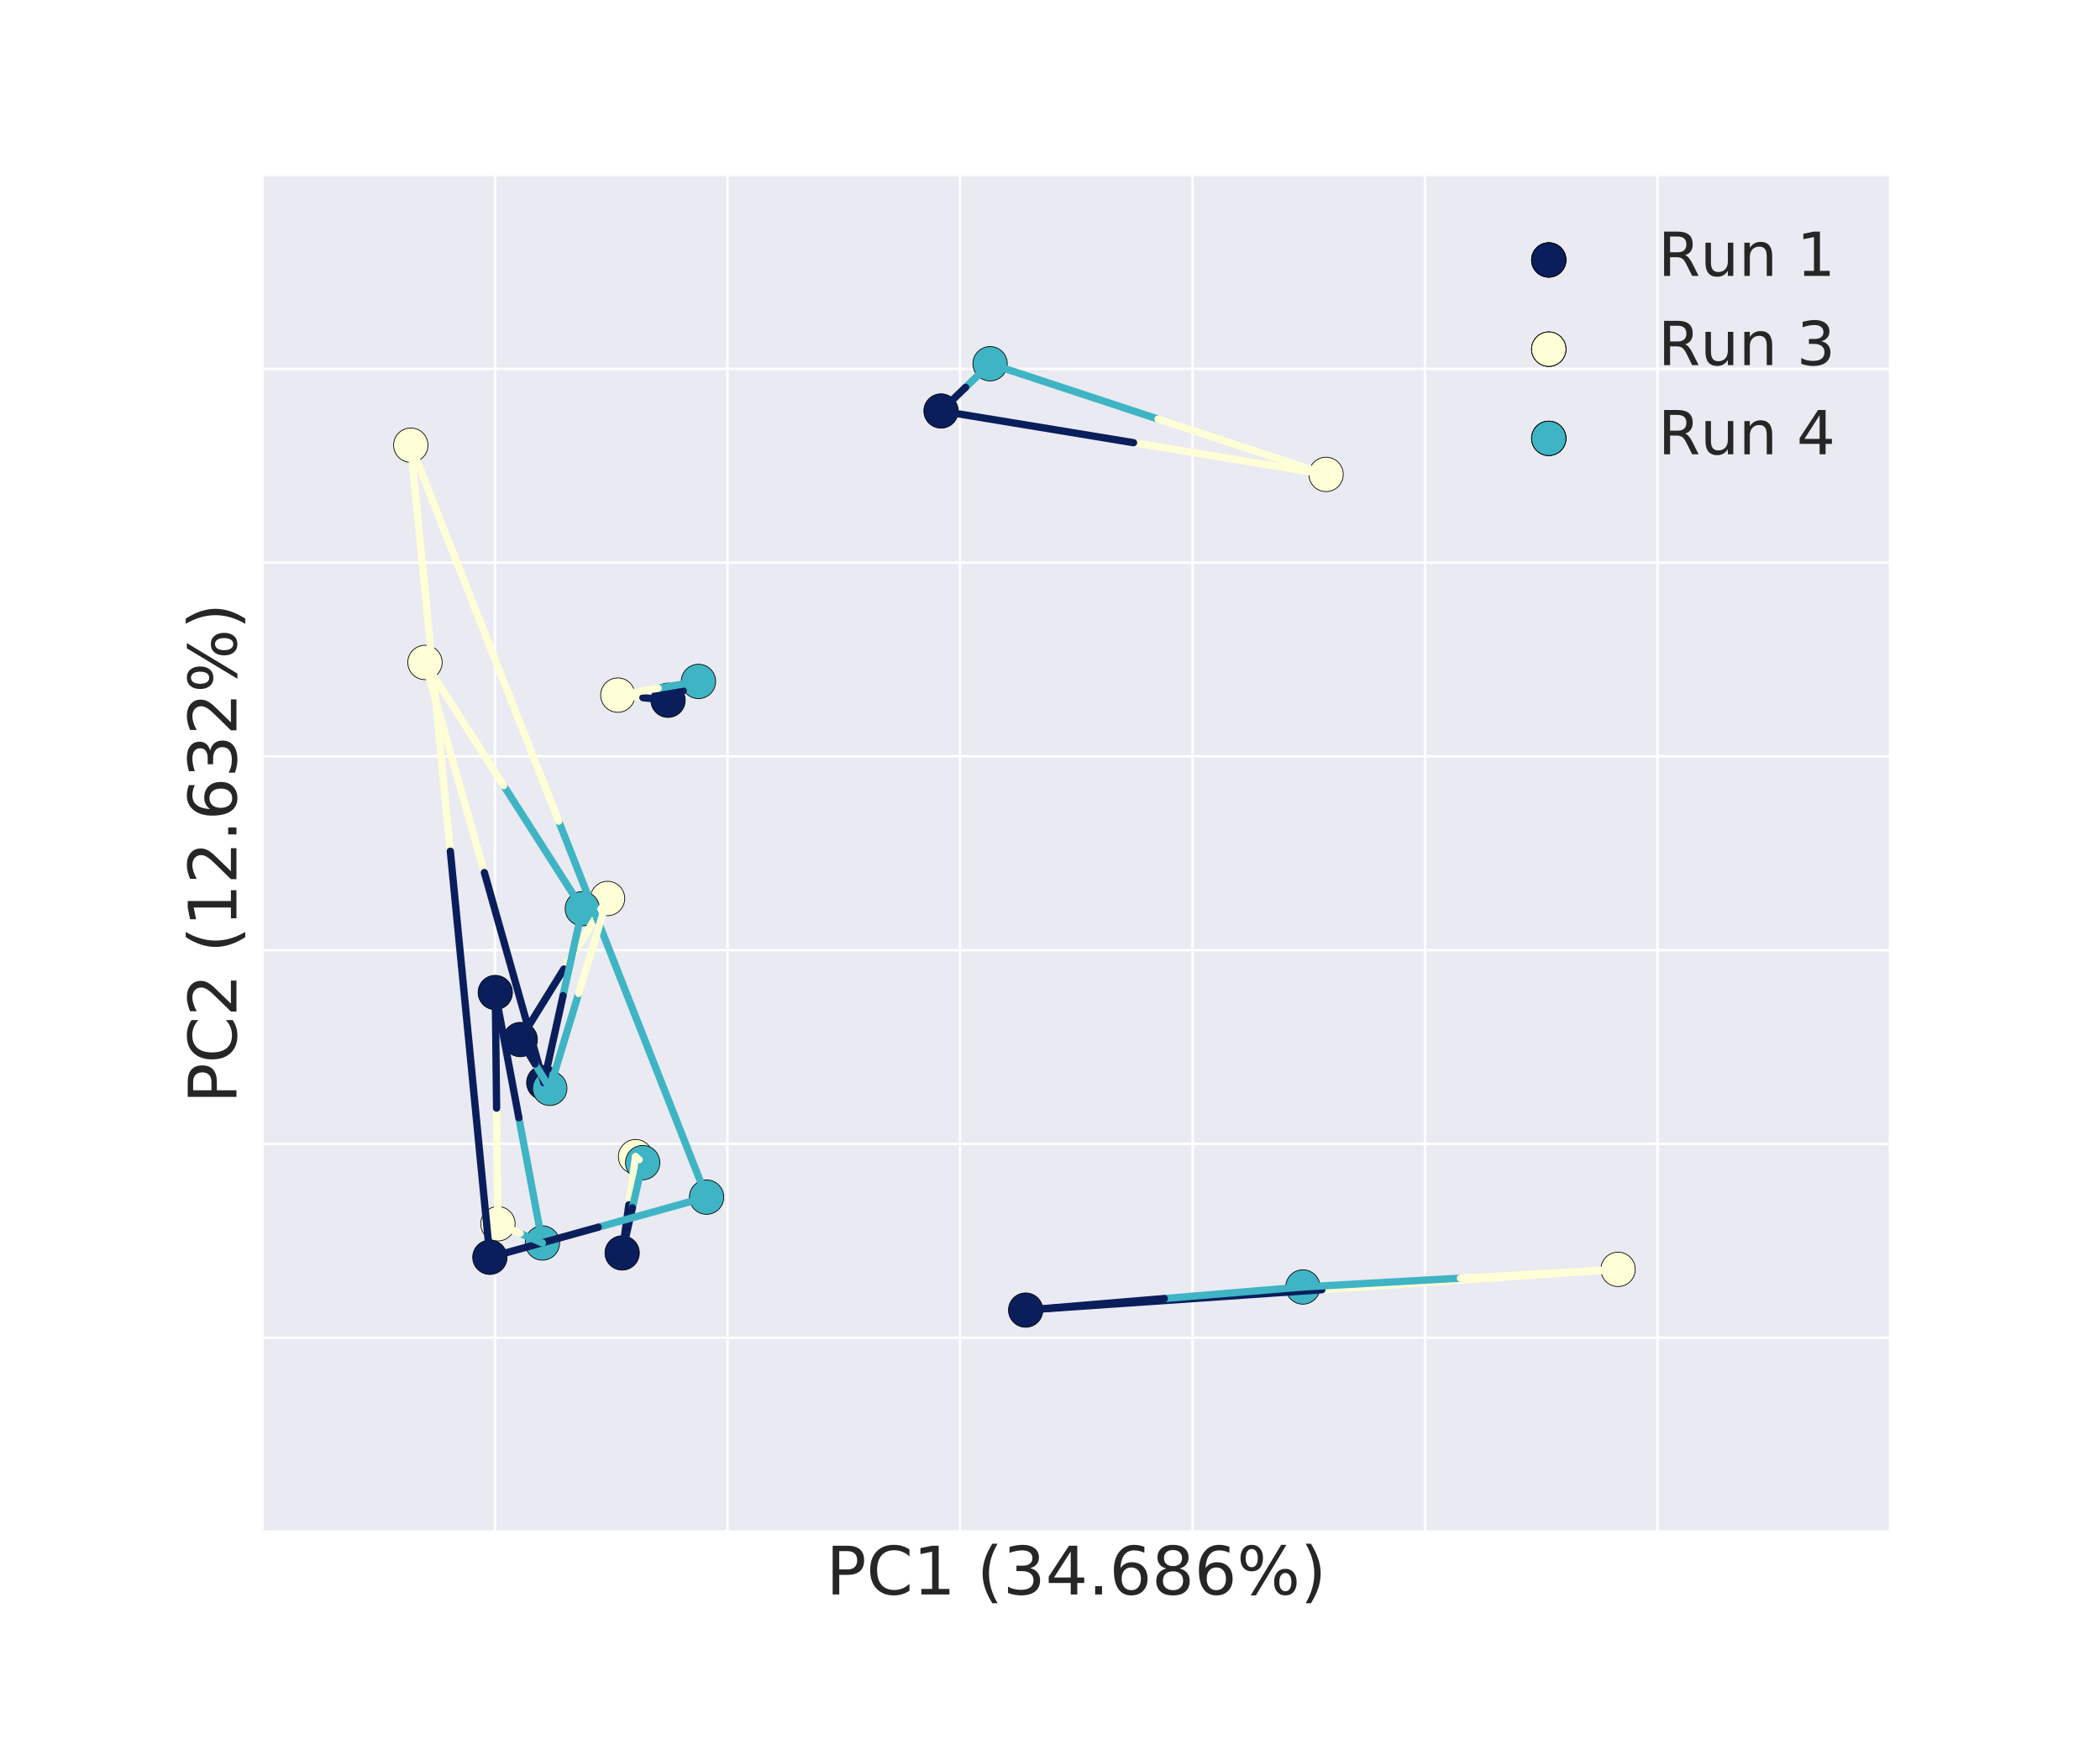 <?xml version="1.0" encoding="utf-8" standalone="no"?>
<!DOCTYPE svg PUBLIC "-//W3C//DTD SVG 1.1//EN"
  "http://www.w3.org/Graphics/SVG/1.1/DTD/svg11.dtd">
<!-- Created with matplotlib (http://matplotlib.org/) -->
<svg height="720pt" version="1.1" viewBox="0 0 864 720" width="864pt" xmlns="http://www.w3.org/2000/svg" xmlns:xlink="http://www.w3.org/1999/xlink">
 <defs>
  <style type="text/css">
*{stroke-linecap:butt;stroke-linejoin:round;stroke-miterlimit:100000;}
  </style>
 </defs>
 <g id="figure_1">
  <g id="patch_1">
   <path d="M 0 720 
L 864 720 
L 864 0 
L 0 0 
z
" style="fill:#ffffff;"/>
  </g>
  <g id="axes_1">
   <g id="patch_2">
    <path d="M 108 630 
L 777.6 630 
L 777.6 72 
L 108 72 
z
" style="fill:#eaeaf2;"/>
   </g>
   <g id="matplotlib.axis_1">
    <g id="xtick_1">
     <g id="line2d_1">
      <path clip-path="url(#pfc1f5367ff)" d="M 108 630 
L 108 72 
" style="fill:none;stroke:#ffffff;stroke-linecap:round;"/>
     </g>
     <g id="line2d_2">
      <defs>
       <path d="M 0 0 
L 0 0 
" id="m2f81985a64" style="stroke:#262626;"/>
      </defs>
      <g>
       <use style="fill:#262626;stroke:#262626;" x="108.0" xlink:href="#m2f81985a64" y="630.0"/>
      </g>
     </g>
     <g id="line2d_3">
      <g>
       <use style="fill:#262626;stroke:#262626;" x="108.0" xlink:href="#m2f81985a64" y="72.0"/>
      </g>
     </g>
    </g>
    <g id="xtick_2">
     <g id="line2d_4">
      <path clip-path="url(#pfc1f5367ff)" d="M 203.657 630 
L 203.657 72 
" style="fill:none;stroke:#ffffff;stroke-linecap:round;"/>
     </g>
     <g id="line2d_5">
      <g>
       <use style="fill:#262626;stroke:#262626;" x="203.657" xlink:href="#m2f81985a64" y="630.0"/>
      </g>
     </g>
     <g id="line2d_6">
      <g>
       <use style="fill:#262626;stroke:#262626;" x="203.657" xlink:href="#m2f81985a64" y="72.0"/>
      </g>
     </g>
    </g>
    <g id="xtick_3">
     <g id="line2d_7">
      <path clip-path="url(#pfc1f5367ff)" d="M 299.314 630 
L 299.314 72 
" style="fill:none;stroke:#ffffff;stroke-linecap:round;"/>
     </g>
     <g id="line2d_8">
      <g>
       <use style="fill:#262626;stroke:#262626;" x="299.314" xlink:href="#m2f81985a64" y="630.0"/>
      </g>
     </g>
     <g id="line2d_9">
      <g>
       <use style="fill:#262626;stroke:#262626;" x="299.314" xlink:href="#m2f81985a64" y="72.0"/>
      </g>
     </g>
    </g>
    <g id="xtick_4">
     <g id="line2d_10">
      <path clip-path="url(#pfc1f5367ff)" d="M 394.971 630 
L 394.971 72 
" style="fill:none;stroke:#ffffff;stroke-linecap:round;"/>
     </g>
     <g id="line2d_11">
      <g>
       <use style="fill:#262626;stroke:#262626;" x="394.971" xlink:href="#m2f81985a64" y="630.0"/>
      </g>
     </g>
     <g id="line2d_12">
      <g>
       <use style="fill:#262626;stroke:#262626;" x="394.971" xlink:href="#m2f81985a64" y="72.0"/>
      </g>
     </g>
    </g>
    <g id="xtick_5">
     <g id="line2d_13">
      <path clip-path="url(#pfc1f5367ff)" d="M 490.629 630 
L 490.629 72 
" style="fill:none;stroke:#ffffff;stroke-linecap:round;"/>
     </g>
     <g id="line2d_14">
      <g>
       <use style="fill:#262626;stroke:#262626;" x="490.629" xlink:href="#m2f81985a64" y="630.0"/>
      </g>
     </g>
     <g id="line2d_15">
      <g>
       <use style="fill:#262626;stroke:#262626;" x="490.629" xlink:href="#m2f81985a64" y="72.0"/>
      </g>
     </g>
    </g>
    <g id="xtick_6">
     <g id="line2d_16">
      <path clip-path="url(#pfc1f5367ff)" d="M 586.286 630 
L 586.286 72 
" style="fill:none;stroke:#ffffff;stroke-linecap:round;"/>
     </g>
     <g id="line2d_17">
      <g>
       <use style="fill:#262626;stroke:#262626;" x="586.286" xlink:href="#m2f81985a64" y="630.0"/>
      </g>
     </g>
     <g id="line2d_18">
      <g>
       <use style="fill:#262626;stroke:#262626;" x="586.286" xlink:href="#m2f81985a64" y="72.0"/>
      </g>
     </g>
    </g>
    <g id="xtick_7">
     <g id="line2d_19">
      <path clip-path="url(#pfc1f5367ff)" d="M 681.943 630 
L 681.943 72 
" style="fill:none;stroke:#ffffff;stroke-linecap:round;"/>
     </g>
     <g id="line2d_20">
      <g>
       <use style="fill:#262626;stroke:#262626;" x="681.943" xlink:href="#m2f81985a64" y="630.0"/>
      </g>
     </g>
     <g id="line2d_21">
      <g>
       <use style="fill:#262626;stroke:#262626;" x="681.943" xlink:href="#m2f81985a64" y="72.0"/>
      </g>
     </g>
    </g>
    <g id="xtick_8">
     <g id="line2d_22">
      <path clip-path="url(#pfc1f5367ff)" d="M 777.6 630 
L 777.6 72 
" style="fill:none;stroke:#ffffff;stroke-linecap:round;"/>
     </g>
     <g id="line2d_23">
      <g>
       <use style="fill:#262626;stroke:#262626;" x="777.6" xlink:href="#m2f81985a64" y="630.0"/>
      </g>
     </g>
     <g id="line2d_24">
      <g>
       <use style="fill:#262626;stroke:#262626;" x="777.6" xlink:href="#m2f81985a64" y="72.0"/>
      </g>
     </g>
    </g>
    <g id="text_1">
     <!-- PC1 (34.686%) -->
     <defs>
      <path d="M 72.703 32.078 
Q 68.453 32.078 66.031 28.469 
Q 63.625 24.859 63.625 18.406 
Q 63.625 12.062 66.031 8.422 
Q 68.453 4.781 72.703 4.781 
Q 76.859 4.781 79.266 8.422 
Q 81.688 12.062 81.688 18.406 
Q 81.688 24.812 79.266 28.438 
Q 76.859 32.078 72.703 32.078 
M 72.703 38.281 
Q 80.422 38.281 84.953 32.906 
Q 89.5 27.547 89.5 18.406 
Q 89.5 9.281 84.938 3.922 
Q 80.375 -1.422 72.703 -1.422 
Q 64.891 -1.422 60.344 3.922 
Q 55.812 9.281 55.812 18.406 
Q 55.812 27.594 60.375 32.938 
Q 64.938 38.281 72.703 38.281 
M 22.312 68.016 
Q 18.109 68.016 15.688 64.375 
Q 13.281 60.75 13.281 54.391 
Q 13.281 47.953 15.672 44.328 
Q 18.062 40.719 22.312 40.719 
Q 26.562 40.719 28.969 44.328 
Q 31.391 47.953 31.391 54.391 
Q 31.391 60.688 28.953 64.344 
Q 26.516 68.016 22.312 68.016 
M 66.406 74.219 
L 74.219 74.219 
L 28.609 -1.422 
L 20.797 -1.422 
z
M 22.312 74.219 
Q 30.031 74.219 34.609 68.875 
Q 39.203 63.531 39.203 54.391 
Q 39.203 45.172 34.641 39.844 
Q 30.078 34.516 22.312 34.516 
Q 14.547 34.516 10.031 39.859 
Q 5.516 45.219 5.516 54.391 
Q 5.516 63.484 10.047 68.844 
Q 14.594 74.219 22.312 74.219 
" id="BitstreamVeraSans-Roman-25"/>
      <path d="M 40.578 39.312 
Q 47.656 37.797 51.625 33 
Q 55.609 28.219 55.609 21.188 
Q 55.609 10.406 48.188 4.484 
Q 40.766 -1.422 27.094 -1.422 
Q 22.516 -1.422 17.656 -0.516 
Q 12.797 0.391 7.625 2.203 
L 7.625 11.719 
Q 11.719 9.328 16.594 8.109 
Q 21.484 6.891 26.812 6.891 
Q 36.078 6.891 40.938 10.547 
Q 45.797 14.203 45.797 21.188 
Q 45.797 27.641 41.281 31.266 
Q 36.766 34.906 28.719 34.906 
L 20.219 34.906 
L 20.219 43.016 
L 29.109 43.016 
Q 36.375 43.016 40.234 45.922 
Q 44.094 48.828 44.094 54.297 
Q 44.094 59.906 40.109 62.906 
Q 36.141 65.922 28.719 65.922 
Q 24.656 65.922 20.016 65.031 
Q 15.375 64.156 9.812 62.312 
L 9.812 71.094 
Q 15.438 72.656 20.344 73.438 
Q 25.25 74.219 29.594 74.219 
Q 40.828 74.219 47.359 69.109 
Q 53.906 64.016 53.906 55.328 
Q 53.906 49.266 50.438 45.094 
Q 46.969 40.922 40.578 39.312 
" id="BitstreamVeraSans-Roman-33"/>
      <path d="M 8.016 75.875 
L 15.828 75.875 
Q 23.141 64.359 26.781 53.312 
Q 30.422 42.281 30.422 31.391 
Q 30.422 20.453 26.781 9.375 
Q 23.141 -1.703 15.828 -13.188 
L 8.016 -13.188 
Q 14.5 -2 17.703 9.062 
Q 20.906 20.125 20.906 31.391 
Q 20.906 42.672 17.703 53.656 
Q 14.5 64.656 8.016 75.875 
" id="BitstreamVeraSans-Roman-29"/>
      <path id="BitstreamVeraSans-Roman-20"/>
      <path d="M 31.781 34.625 
Q 24.75 34.625 20.719 30.859 
Q 16.703 27.094 16.703 20.516 
Q 16.703 13.922 20.719 10.156 
Q 24.75 6.391 31.781 6.391 
Q 38.812 6.391 42.859 10.172 
Q 46.922 13.969 46.922 20.516 
Q 46.922 27.094 42.891 30.859 
Q 38.875 34.625 31.781 34.625 
M 21.922 38.812 
Q 15.578 40.375 12.031 44.719 
Q 8.5 49.078 8.5 55.328 
Q 8.5 64.062 14.719 69.141 
Q 20.953 74.219 31.781 74.219 
Q 42.672 74.219 48.875 69.141 
Q 55.078 64.062 55.078 55.328 
Q 55.078 49.078 51.531 44.719 
Q 48 40.375 41.703 38.812 
Q 48.828 37.156 52.797 32.312 
Q 56.781 27.484 56.781 20.516 
Q 56.781 9.906 50.312 4.234 
Q 43.844 -1.422 31.781 -1.422 
Q 19.734 -1.422 13.25 4.234 
Q 6.781 9.906 6.781 20.516 
Q 6.781 27.484 10.781 32.312 
Q 14.797 37.156 21.922 38.812 
M 18.312 54.391 
Q 18.312 48.734 21.844 45.562 
Q 25.391 42.391 31.781 42.391 
Q 38.141 42.391 41.719 45.562 
Q 45.312 48.734 45.312 54.391 
Q 45.312 60.062 41.719 63.234 
Q 38.141 66.406 31.781 66.406 
Q 25.391 66.406 21.844 63.234 
Q 18.312 60.062 18.312 54.391 
" id="BitstreamVeraSans-Roman-38"/>
      <path d="M 12.406 8.297 
L 28.516 8.297 
L 28.516 63.922 
L 10.984 60.406 
L 10.984 69.391 
L 28.422 72.906 
L 38.281 72.906 
L 38.281 8.297 
L 54.391 8.297 
L 54.391 0 
L 12.406 0 
z
" id="BitstreamVeraSans-Roman-31"/>
      <path d="M 10.688 12.406 
L 21 12.406 
L 21 0 
L 10.688 0 
z
" id="BitstreamVeraSans-Roman-2e"/>
      <path d="M 33.016 40.375 
Q 26.375 40.375 22.484 35.828 
Q 18.609 31.297 18.609 23.391 
Q 18.609 15.531 22.484 10.953 
Q 26.375 6.391 33.016 6.391 
Q 39.656 6.391 43.531 10.953 
Q 47.406 15.531 47.406 23.391 
Q 47.406 31.297 43.531 35.828 
Q 39.656 40.375 33.016 40.375 
M 52.594 71.297 
L 52.594 62.312 
Q 48.875 64.062 45.094 64.984 
Q 41.312 65.922 37.594 65.922 
Q 27.828 65.922 22.672 59.328 
Q 17.531 52.734 16.797 39.406 
Q 19.672 43.656 24.016 45.922 
Q 28.375 48.188 33.594 48.188 
Q 44.578 48.188 50.953 41.516 
Q 57.328 34.859 57.328 23.391 
Q 57.328 12.156 50.688 5.359 
Q 44.047 -1.422 33.016 -1.422 
Q 20.359 -1.422 13.672 8.266 
Q 6.984 17.969 6.984 36.375 
Q 6.984 53.656 15.188 63.938 
Q 23.391 74.219 37.203 74.219 
Q 40.922 74.219 44.703 73.484 
Q 48.484 72.75 52.594 71.297 
" id="BitstreamVeraSans-Roman-36"/>
      <path d="M 37.797 64.312 
L 12.891 25.391 
L 37.797 25.391 
z
M 35.203 72.906 
L 47.609 72.906 
L 47.609 25.391 
L 58.016 25.391 
L 58.016 17.188 
L 47.609 17.188 
L 47.609 0 
L 37.797 0 
L 37.797 17.188 
L 4.891 17.188 
L 4.891 26.703 
z
" id="BitstreamVeraSans-Roman-34"/>
      <path d="M 31 75.875 
Q 24.469 64.656 21.281 53.656 
Q 18.109 42.672 18.109 31.391 
Q 18.109 20.125 21.312 9.062 
Q 24.516 -2 31 -13.188 
L 23.188 -13.188 
Q 15.875 -1.703 12.234 9.375 
Q 8.594 20.453 8.594 31.391 
Q 8.594 42.281 12.203 53.312 
Q 15.828 64.359 23.188 75.875 
z
" id="BitstreamVeraSans-Roman-28"/>
      <path d="M 64.406 67.281 
L 64.406 56.891 
Q 59.422 61.531 53.781 63.812 
Q 48.141 66.109 41.797 66.109 
Q 29.297 66.109 22.656 58.469 
Q 16.016 50.828 16.016 36.375 
Q 16.016 21.969 22.656 14.328 
Q 29.297 6.688 41.797 6.688 
Q 48.141 6.688 53.781 8.984 
Q 59.422 11.281 64.406 15.922 
L 64.406 5.609 
Q 59.234 2.094 53.438 0.328 
Q 47.656 -1.422 41.219 -1.422 
Q 24.656 -1.422 15.125 8.703 
Q 5.609 18.844 5.609 36.375 
Q 5.609 53.953 15.125 64.078 
Q 24.656 74.219 41.219 74.219 
Q 47.75 74.219 53.531 72.484 
Q 59.328 70.75 64.406 67.281 
" id="BitstreamVeraSans-Roman-43"/>
      <path d="M 19.672 64.797 
L 19.672 37.406 
L 32.078 37.406 
Q 38.969 37.406 42.719 40.969 
Q 46.484 44.531 46.484 51.125 
Q 46.484 57.672 42.719 61.234 
Q 38.969 64.797 32.078 64.797 
z
M 9.812 72.906 
L 32.078 72.906 
Q 44.344 72.906 50.609 67.359 
Q 56.891 61.812 56.891 51.125 
Q 56.891 40.328 50.609 34.812 
Q 44.344 29.297 32.078 29.297 
L 19.672 29.297 
L 19.672 0 
L 9.812 0 
z
" id="BitstreamVeraSans-Roman-50"/>
     </defs>
     <g style="fill:#262626;" transform="translate(339.883 655.896)scale(0.275 -0.275)">
      <use xlink:href="#BitstreamVeraSans-Roman-50"/>
      <use x="60.303" xlink:href="#BitstreamVeraSans-Roman-43"/>
      <use x="130.127" xlink:href="#BitstreamVeraSans-Roman-31"/>
      <use x="193.75" xlink:href="#BitstreamVeraSans-Roman-20"/>
      <use x="225.537" xlink:href="#BitstreamVeraSans-Roman-28"/>
      <use x="264.551" xlink:href="#BitstreamVeraSans-Roman-33"/>
      <use x="328.174" xlink:href="#BitstreamVeraSans-Roman-34"/>
      <use x="391.797" xlink:href="#BitstreamVeraSans-Roman-2e"/>
      <use x="423.584" xlink:href="#BitstreamVeraSans-Roman-36"/>
      <use x="487.207" xlink:href="#BitstreamVeraSans-Roman-38"/>
      <use x="550.83" xlink:href="#BitstreamVeraSans-Roman-36"/>
      <use x="614.453" xlink:href="#BitstreamVeraSans-Roman-25"/>
      <use x="709.473" xlink:href="#BitstreamVeraSans-Roman-29"/>
     </g>
    </g>
   </g>
   <g id="matplotlib.axis_2">
    <g id="ytick_1">
     <g id="line2d_25">
      <path clip-path="url(#pfc1f5367ff)" d="M 108 630 
L 777.6 630 
" style="fill:none;stroke:#ffffff;stroke-linecap:round;"/>
     </g>
     <g id="line2d_26">
      <g>
       <use style="fill:#262626;stroke:#262626;" x="108.0" xlink:href="#m2f81985a64" y="630.0"/>
      </g>
     </g>
     <g id="line2d_27">
      <g>
       <use style="fill:#262626;stroke:#262626;" x="777.6" xlink:href="#m2f81985a64" y="630.0"/>
      </g>
     </g>
    </g>
    <g id="ytick_2">
     <g id="line2d_28">
      <path clip-path="url(#pfc1f5367ff)" d="M 108 550.286 
L 777.6 550.286 
" style="fill:none;stroke:#ffffff;stroke-linecap:round;"/>
     </g>
     <g id="line2d_29">
      <g>
       <use style="fill:#262626;stroke:#262626;" x="108.0" xlink:href="#m2f81985a64" y="550.286"/>
      </g>
     </g>
     <g id="line2d_30">
      <g>
       <use style="fill:#262626;stroke:#262626;" x="777.6" xlink:href="#m2f81985a64" y="550.286"/>
      </g>
     </g>
    </g>
    <g id="ytick_3">
     <g id="line2d_31">
      <path clip-path="url(#pfc1f5367ff)" d="M 108 470.571 
L 777.6 470.571 
" style="fill:none;stroke:#ffffff;stroke-linecap:round;"/>
     </g>
     <g id="line2d_32">
      <g>
       <use style="fill:#262626;stroke:#262626;" x="108.0" xlink:href="#m2f81985a64" y="470.571"/>
      </g>
     </g>
     <g id="line2d_33">
      <g>
       <use style="fill:#262626;stroke:#262626;" x="777.6" xlink:href="#m2f81985a64" y="470.571"/>
      </g>
     </g>
    </g>
    <g id="ytick_4">
     <g id="line2d_34">
      <path clip-path="url(#pfc1f5367ff)" d="M 108 390.857 
L 777.6 390.857 
" style="fill:none;stroke:#ffffff;stroke-linecap:round;"/>
     </g>
     <g id="line2d_35">
      <g>
       <use style="fill:#262626;stroke:#262626;" x="108.0" xlink:href="#m2f81985a64" y="390.857"/>
      </g>
     </g>
     <g id="line2d_36">
      <g>
       <use style="fill:#262626;stroke:#262626;" x="777.6" xlink:href="#m2f81985a64" y="390.857"/>
      </g>
     </g>
    </g>
    <g id="ytick_5">
     <g id="line2d_37">
      <path clip-path="url(#pfc1f5367ff)" d="M 108 311.143 
L 777.6 311.143 
" style="fill:none;stroke:#ffffff;stroke-linecap:round;"/>
     </g>
     <g id="line2d_38">
      <g>
       <use style="fill:#262626;stroke:#262626;" x="108.0" xlink:href="#m2f81985a64" y="311.143"/>
      </g>
     </g>
     <g id="line2d_39">
      <g>
       <use style="fill:#262626;stroke:#262626;" x="777.6" xlink:href="#m2f81985a64" y="311.143"/>
      </g>
     </g>
    </g>
    <g id="ytick_6">
     <g id="line2d_40">
      <path clip-path="url(#pfc1f5367ff)" d="M 108 231.429 
L 777.6 231.429 
" style="fill:none;stroke:#ffffff;stroke-linecap:round;"/>
     </g>
     <g id="line2d_41">
      <g>
       <use style="fill:#262626;stroke:#262626;" x="108.0" xlink:href="#m2f81985a64" y="231.429"/>
      </g>
     </g>
     <g id="line2d_42">
      <g>
       <use style="fill:#262626;stroke:#262626;" x="777.6" xlink:href="#m2f81985a64" y="231.429"/>
      </g>
     </g>
    </g>
    <g id="ytick_7">
     <g id="line2d_43">
      <path clip-path="url(#pfc1f5367ff)" d="M 108 151.714 
L 777.6 151.714 
" style="fill:none;stroke:#ffffff;stroke-linecap:round;"/>
     </g>
     <g id="line2d_44">
      <g>
       <use style="fill:#262626;stroke:#262626;" x="108.0" xlink:href="#m2f81985a64" y="151.714"/>
      </g>
     </g>
     <g id="line2d_45">
      <g>
       <use style="fill:#262626;stroke:#262626;" x="777.6" xlink:href="#m2f81985a64" y="151.714"/>
      </g>
     </g>
    </g>
    <g id="ytick_8">
     <g id="line2d_46">
      <path clip-path="url(#pfc1f5367ff)" d="M 108 72 
L 777.6 72 
" style="fill:none;stroke:#ffffff;stroke-linecap:round;"/>
     </g>
     <g id="line2d_47">
      <g>
       <use style="fill:#262626;stroke:#262626;" x="108.0" xlink:href="#m2f81985a64" y="72.0"/>
      </g>
     </g>
     <g id="line2d_48">
      <g>
       <use style="fill:#262626;stroke:#262626;" x="777.6" xlink:href="#m2f81985a64" y="72.0"/>
      </g>
     </g>
    </g>
    <g id="text_2">
     <!-- PC2 (12.632%) -->
     <defs>
      <path d="M 19.188 8.297 
L 53.609 8.297 
L 53.609 0 
L 7.328 0 
L 7.328 8.297 
Q 12.938 14.109 22.625 23.891 
Q 32.328 33.688 34.812 36.531 
Q 39.547 41.844 41.422 45.531 
Q 43.312 49.219 43.312 52.781 
Q 43.312 58.594 39.234 62.25 
Q 35.156 65.922 28.609 65.922 
Q 23.969 65.922 18.812 64.312 
Q 13.672 62.703 7.812 59.422 
L 7.812 69.391 
Q 13.766 71.781 18.938 73 
Q 24.125 74.219 28.422 74.219 
Q 39.75 74.219 46.484 68.547 
Q 53.219 62.891 53.219 53.422 
Q 53.219 48.922 51.531 44.891 
Q 49.859 40.875 45.406 35.406 
Q 44.188 33.984 37.641 27.219 
Q 31.109 20.453 19.188 8.297 
" id="BitstreamVeraSans-Roman-32"/>
     </defs>
     <g style="fill:#262626;" transform="translate(97.281 453.917)rotate(-90.0)scale(0.275 -0.275)">
      <use xlink:href="#BitstreamVeraSans-Roman-50"/>
      <use x="60.303" xlink:href="#BitstreamVeraSans-Roman-43"/>
      <use x="130.127" xlink:href="#BitstreamVeraSans-Roman-32"/>
      <use x="193.75" xlink:href="#BitstreamVeraSans-Roman-20"/>
      <use x="225.537" xlink:href="#BitstreamVeraSans-Roman-28"/>
      <use x="264.551" xlink:href="#BitstreamVeraSans-Roman-31"/>
      <use x="328.174" xlink:href="#BitstreamVeraSans-Roman-32"/>
      <use x="391.797" xlink:href="#BitstreamVeraSans-Roman-2e"/>
      <use x="423.584" xlink:href="#BitstreamVeraSans-Roman-36"/>
      <use x="487.207" xlink:href="#BitstreamVeraSans-Roman-33"/>
      <use x="550.83" xlink:href="#BitstreamVeraSans-Roman-32"/>
      <use x="614.453" xlink:href="#BitstreamVeraSans-Roman-25"/>
      <use x="709.473" xlink:href="#BitstreamVeraSans-Roman-29"/>
     </g>
    </g>
   </g>
   <g id="PathCollection_1">
    <defs>
     <path d="M 0 7.071 
C 1.875 7.071 3.674 6.326 5 5 
C 6.326 3.674 7.071 1.875 7.071 0 
C 7.071 -1.875 6.326 -3.674 5 -5 
C 3.674 -6.326 1.875 -7.071 0 -7.071 
C -1.875 -7.071 -3.674 -6.326 -5 -5 
C -6.326 -3.674 -7.071 -1.875 -7.071 0 
C -7.071 1.875 -6.326 3.674 -5 5 
C -3.674 6.326 -1.875 7.071 0 7.071 
z
" id="m49ec0babb8" style="stroke:#000000;stroke-width:0.3;"/>
    </defs>
    <g clip-path="url(#pfc1f5367ff)">
     <use style="fill:#0a1e5c;stroke:#000000;stroke-width:0.3;" x="421.988" xlink:href="#m49ec0babb8" y="538.924"/>
     <use style="fill:#0a1e5c;stroke:#000000;stroke-width:0.3;" x="274.851" xlink:href="#m49ec0babb8" y="288.064"/>
     <use style="fill:#0a1e5c;stroke:#000000;stroke-width:0.3;" x="214.036" xlink:href="#m49ec0babb8" y="427.634"/>
     <use style="fill:#0a1e5c;stroke:#000000;stroke-width:0.3;" x="387.162" xlink:href="#m49ec0babb8" y="169.063"/>
     <use style="fill:#0a1e5c;stroke:#000000;stroke-width:0.3;" x="223.73" xlink:href="#m49ec0babb8" y="445.357"/>
     <use style="fill:#0a1e5c;stroke:#000000;stroke-width:0.3;" x="255.973" xlink:href="#m49ec0babb8" y="515.414"/>
     <use style="fill:#0a1e5c;stroke:#000000;stroke-width:0.3;" x="203.77" xlink:href="#m49ec0babb8" y="408.284"/>
     <use style="fill:#0a1e5c;stroke:#000000;stroke-width:0.3;" x="201.55" xlink:href="#m49ec0babb8" y="517.199"/>
    </g>
   </g>
   <g id="PathCollection_2">
    <defs>
     <path d="M 0 7.071 
C 1.875 7.071 3.674 6.326 5 5 
C 6.326 3.674 7.071 1.875 7.071 0 
C 7.071 -1.875 6.326 -3.674 5 -5 
C 3.674 -6.326 1.875 -7.071 0 -7.071 
C -1.875 -7.071 -3.674 -6.326 -5 -5 
C -6.326 -3.674 -7.071 -1.875 -7.071 0 
C -7.071 1.875 -6.326 3.674 -5 5 
C -3.674 6.326 -1.875 7.071 0 7.071 
z
" id="mdbf66f2eec" style="stroke:#000000;stroke-width:0.3;"/>
    </defs>
    <g clip-path="url(#pfc1f5367ff)">
     <use style="fill:#feffd6;stroke:#000000;stroke-width:0.3;" x="254.19" xlink:href="#mdbf66f2eec" y="285.941"/>
     <use style="fill:#feffd6;stroke:#000000;stroke-width:0.3;" x="204.854" xlink:href="#mdbf66f2eec" y="503.411"/>
     <use style="fill:#feffd6;stroke:#000000;stroke-width:0.3;" x="545.581" xlink:href="#mdbf66f2eec" y="195.154"/>
     <use style="fill:#feffd6;stroke:#000000;stroke-width:0.3;" x="249.963" xlink:href="#mdbf66f2eec" y="369.603"/>
     <use style="fill:#feffd6;stroke:#000000;stroke-width:0.3;" x="665.715" xlink:href="#mdbf66f2eec" y="522.163"/>
     <use style="fill:#feffd6;stroke:#000000;stroke-width:0.3;" x="169.012" xlink:href="#mdbf66f2eec" y="183.133"/>
     <use style="fill:#feffd6;stroke:#000000;stroke-width:0.3;" x="261.491" xlink:href="#mdbf66f2eec" y="475.812"/>
     <use style="fill:#feffd6;stroke:#000000;stroke-width:0.3;" x="174.843" xlink:href="#mdbf66f2eec" y="272.507"/>
    </g>
   </g>
   <g id="PathCollection_3">
    <defs>
     <path d="M 0 7.071 
C 1.875 7.071 3.674 6.326 5 5 
C 6.326 3.674 7.071 1.875 7.071 0 
C 7.071 -1.875 6.326 -3.674 5 -5 
C 3.674 -6.326 1.875 -7.071 0 -7.071 
C -1.875 -7.071 -3.674 -6.326 -5 -5 
C -6.326 -3.674 -7.071 -1.875 -7.071 0 
C -7.071 1.875 -6.326 3.674 -5 5 
C -3.674 6.326 -1.875 7.071 0 7.071 
z
" id="md2d709ab09" style="stroke:#000000;stroke-width:0.3;"/>
    </defs>
    <g clip-path="url(#pfc1f5367ff)">
     <use style="fill:#3fb4c4;stroke:#000000;stroke-width:0.3;" x="264.41" xlink:href="#md2d709ab09" y="478.263"/>
     <use style="fill:#3fb4c4;stroke:#000000;stroke-width:0.3;" x="239.589" xlink:href="#md2d709ab09" y="373.797"/>
     <use style="fill:#3fb4c4;stroke:#000000;stroke-width:0.3;" x="223.169" xlink:href="#md2d709ab09" y="511.32"/>
     <use style="fill:#3fb4c4;stroke:#000000;stroke-width:0.3;" x="287.369" xlink:href="#md2d709ab09" y="280.314"/>
     <use style="fill:#3fb4c4;stroke:#000000;stroke-width:0.3;" x="290.707" xlink:href="#md2d709ab09" y="492.459"/>
     <use style="fill:#3fb4c4;stroke:#000000;stroke-width:0.3;" x="407.354" xlink:href="#md2d709ab09" y="149.631"/>
     <use style="fill:#3fb4c4;stroke:#000000;stroke-width:0.3;" x="226.192" xlink:href="#md2d709ab09" y="447.704"/>
     <use style="fill:#3fb4c4;stroke:#000000;stroke-width:0.3;" x="536.046" xlink:href="#md2d709ab09" y="529.421"/>
    </g>
   </g>
   <g id="line2d_49">
    <path clip-path="url(#pfc1f5367ff)" d="M 261.491 475.812 
L 258.732 495.613 
" style="fill:none;stroke:#feffd6;stroke-linecap:round;stroke-width:3.0;"/>
   </g>
   <g id="line2d_50">
    <path clip-path="url(#pfc1f5367ff)" d="M 258.732 495.613 
L 255.973 515.414 
" style="fill:none;stroke:#0a1e5c;stroke-linecap:round;stroke-width:3.0;"/>
   </g>
   <g id="line2d_51">
    <path clip-path="url(#pfc1f5367ff)" d="M 254.19 285.941 
L 264.52 287.002 
" style="fill:none;stroke:#feffd6;stroke-linecap:round;stroke-width:3.0;"/>
   </g>
   <g id="line2d_52">
    <path clip-path="url(#pfc1f5367ff)" d="M 264.52 287.002 
L 274.851 288.064 
" style="fill:none;stroke:#0a1e5c;stroke-linecap:round;stroke-width:3.0;"/>
   </g>
   <g id="line2d_53">
    <path clip-path="url(#pfc1f5367ff)" d="M 174.843 272.507 
L 199.286 358.932 
" style="fill:none;stroke:#feffd6;stroke-linecap:round;stroke-width:3.0;"/>
   </g>
   <g id="line2d_54">
    <path clip-path="url(#pfc1f5367ff)" d="M 199.286 358.932 
L 223.73 445.357 
" style="fill:none;stroke:#0a1e5c;stroke-linecap:round;stroke-width:3.0;"/>
   </g>
   <g id="line2d_55">
    <path clip-path="url(#pfc1f5367ff)" d="M 204.854 503.411 
L 204.312 455.848 
" style="fill:none;stroke:#feffd6;stroke-linecap:round;stroke-width:3.0;"/>
   </g>
   <g id="line2d_56">
    <path clip-path="url(#pfc1f5367ff)" d="M 204.312 455.848 
L 203.77 408.284 
" style="fill:none;stroke:#0a1e5c;stroke-linecap:round;stroke-width:3.0;"/>
   </g>
   <g id="line2d_57">
    <path clip-path="url(#pfc1f5367ff)" d="M 169.012 183.133 
L 185.281 350.166 
" style="fill:none;stroke:#feffd6;stroke-linecap:round;stroke-width:3.0;"/>
   </g>
   <g id="line2d_58">
    <path clip-path="url(#pfc1f5367ff)" d="M 185.281 350.166 
L 201.55 517.199 
" style="fill:none;stroke:#0a1e5c;stroke-linecap:round;stroke-width:3.0;"/>
   </g>
   <g id="line2d_59">
    <path clip-path="url(#pfc1f5367ff)" d="M 545.581 195.154 
L 466.371 182.108 
" style="fill:none;stroke:#feffd6;stroke-linecap:round;stroke-width:3.0;"/>
   </g>
   <g id="line2d_60">
    <path clip-path="url(#pfc1f5367ff)" d="M 466.371 182.108 
L 387.162 169.063 
" style="fill:none;stroke:#0a1e5c;stroke-linecap:round;stroke-width:3.0;"/>
   </g>
   <g id="line2d_61">
    <path clip-path="url(#pfc1f5367ff)" d="M 665.715 522.163 
L 543.851 530.544 
" style="fill:none;stroke:#feffd6;stroke-linecap:round;stroke-width:3.0;"/>
   </g>
   <g id="line2d_62">
    <path clip-path="url(#pfc1f5367ff)" d="M 543.851 530.544 
L 421.988 538.924 
" style="fill:none;stroke:#0a1e5c;stroke-linecap:round;stroke-width:3.0;"/>
   </g>
   <g id="line2d_63">
    <path clip-path="url(#pfc1f5367ff)" d="M 249.963 369.603 
L 232 398.618 
" style="fill:none;stroke:#feffd6;stroke-linecap:round;stroke-width:3.0;"/>
   </g>
   <g id="line2d_64">
    <path clip-path="url(#pfc1f5367ff)" d="M 232 398.618 
L 214.036 427.634 
" style="fill:none;stroke:#0a1e5c;stroke-linecap:round;stroke-width:3.0;"/>
   </g>
   <g id="line2d_65">
    <path clip-path="url(#pfc1f5367ff)" d="M 264.41 478.263 
L 260.191 496.838 
" style="fill:none;stroke:#3fb4c4;stroke-linecap:round;stroke-width:3.0;"/>
   </g>
   <g id="line2d_66">
    <path clip-path="url(#pfc1f5367ff)" d="M 260.191 496.838 
L 255.973 515.414 
" style="fill:none;stroke:#0a1e5c;stroke-linecap:round;stroke-width:3.0;"/>
   </g>
   <g id="line2d_67">
    <path clip-path="url(#pfc1f5367ff)" d="M 287.369 280.314 
L 281.11 284.189 
" style="fill:none;stroke:#3fb4c4;stroke-linecap:round;stroke-width:3.0;"/>
   </g>
   <g id="line2d_68">
    <path clip-path="url(#pfc1f5367ff)" d="M 281.11 284.189 
L 274.851 288.064 
" style="fill:none;stroke:#0a1e5c;stroke-linecap:round;stroke-width:3.0;"/>
   </g>
   <g id="line2d_69">
    <path clip-path="url(#pfc1f5367ff)" d="M 239.589 373.797 
L 231.659 409.577 
" style="fill:none;stroke:#3fb4c4;stroke-linecap:round;stroke-width:3.0;"/>
   </g>
   <g id="line2d_70">
    <path clip-path="url(#pfc1f5367ff)" d="M 231.659 409.577 
L 223.73 445.357 
" style="fill:none;stroke:#0a1e5c;stroke-linecap:round;stroke-width:3.0;"/>
   </g>
   <g id="line2d_71">
    <path clip-path="url(#pfc1f5367ff)" d="M 223.169 511.32 
L 213.469 459.802 
" style="fill:none;stroke:#3fb4c4;stroke-linecap:round;stroke-width:3.0;"/>
   </g>
   <g id="line2d_72">
    <path clip-path="url(#pfc1f5367ff)" d="M 213.469 459.802 
L 203.77 408.284 
" style="fill:none;stroke:#0a1e5c;stroke-linecap:round;stroke-width:3.0;"/>
   </g>
   <g id="line2d_73">
    <path clip-path="url(#pfc1f5367ff)" d="M 290.707 492.459 
L 246.128 504.829 
" style="fill:none;stroke:#3fb4c4;stroke-linecap:round;stroke-width:3.0;"/>
   </g>
   <g id="line2d_74">
    <path clip-path="url(#pfc1f5367ff)" d="M 246.128 504.829 
L 201.55 517.199 
" style="fill:none;stroke:#0a1e5c;stroke-linecap:round;stroke-width:3.0;"/>
   </g>
   <g id="line2d_75">
    <path clip-path="url(#pfc1f5367ff)" d="M 407.354 149.631 
L 397.258 159.347 
" style="fill:none;stroke:#3fb4c4;stroke-linecap:round;stroke-width:3.0;"/>
   </g>
   <g id="line2d_76">
    <path clip-path="url(#pfc1f5367ff)" d="M 397.258 159.347 
L 387.162 169.063 
" style="fill:none;stroke:#0a1e5c;stroke-linecap:round;stroke-width:3.0;"/>
   </g>
   <g id="line2d_77">
    <path clip-path="url(#pfc1f5367ff)" d="M 536.046 529.421 
L 479.017 534.173 
" style="fill:none;stroke:#3fb4c4;stroke-linecap:round;stroke-width:3.0;"/>
   </g>
   <g id="line2d_78">
    <path clip-path="url(#pfc1f5367ff)" d="M 479.017 534.173 
L 421.988 538.924 
" style="fill:none;stroke:#0a1e5c;stroke-linecap:round;stroke-width:3.0;"/>
   </g>
   <g id="line2d_79">
    <path clip-path="url(#pfc1f5367ff)" d="M 226.192 447.704 
L 220.114 437.669 
" style="fill:none;stroke:#3fb4c4;stroke-linecap:round;stroke-width:3.0;"/>
   </g>
   <g id="line2d_80">
    <path clip-path="url(#pfc1f5367ff)" d="M 220.114 437.669 
L 214.036 427.634 
" style="fill:none;stroke:#0a1e5c;stroke-linecap:round;stroke-width:3.0;"/>
   </g>
   <g id="line2d_81">
    <path clip-path="url(#pfc1f5367ff)" d="M 264.41 478.263 
L 262.95 477.038 
" style="fill:none;stroke:#3fb4c4;stroke-linecap:round;stroke-width:3.0;"/>
   </g>
   <g id="line2d_82">
    <path clip-path="url(#pfc1f5367ff)" d="M 262.95 477.038 
L 261.491 475.812 
" style="fill:none;stroke:#feffd6;stroke-linecap:round;stroke-width:3.0;"/>
   </g>
   <g id="line2d_83">
    <path clip-path="url(#pfc1f5367ff)" d="M 287.369 280.314 
L 270.779 283.127 
" style="fill:none;stroke:#3fb4c4;stroke-linecap:round;stroke-width:3.0;"/>
   </g>
   <g id="line2d_84">
    <path clip-path="url(#pfc1f5367ff)" d="M 270.779 283.127 
L 254.19 285.941 
" style="fill:none;stroke:#feffd6;stroke-linecap:round;stroke-width:3.0;"/>
   </g>
   <g id="line2d_85">
    <path clip-path="url(#pfc1f5367ff)" d="M 239.589 373.797 
L 207.216 323.152 
" style="fill:none;stroke:#3fb4c4;stroke-linecap:round;stroke-width:3.0;"/>
   </g>
   <g id="line2d_86">
    <path clip-path="url(#pfc1f5367ff)" d="M 207.216 323.152 
L 174.843 272.507 
" style="fill:none;stroke:#feffd6;stroke-linecap:round;stroke-width:3.0;"/>
   </g>
   <g id="line2d_87">
    <path clip-path="url(#pfc1f5367ff)" d="M 223.169 511.32 
L 214.011 507.366 
" style="fill:none;stroke:#3fb4c4;stroke-linecap:round;stroke-width:3.0;"/>
   </g>
   <g id="line2d_88">
    <path clip-path="url(#pfc1f5367ff)" d="M 214.011 507.366 
L 204.854 503.411 
" style="fill:none;stroke:#feffd6;stroke-linecap:round;stroke-width:3.0;"/>
   </g>
   <g id="line2d_89">
    <path clip-path="url(#pfc1f5367ff)" d="M 290.707 492.459 
L 229.86 337.796 
" style="fill:none;stroke:#3fb4c4;stroke-linecap:round;stroke-width:3.0;"/>
   </g>
   <g id="line2d_90">
    <path clip-path="url(#pfc1f5367ff)" d="M 229.86 337.796 
L 169.012 183.133 
" style="fill:none;stroke:#feffd6;stroke-linecap:round;stroke-width:3.0;"/>
   </g>
   <g id="line2d_91">
    <path clip-path="url(#pfc1f5367ff)" d="M 407.354 149.631 
L 476.467 172.392 
" style="fill:none;stroke:#3fb4c4;stroke-linecap:round;stroke-width:3.0;"/>
   </g>
   <g id="line2d_92">
    <path clip-path="url(#pfc1f5367ff)" d="M 476.467 172.392 
L 545.581 195.154 
" style="fill:none;stroke:#feffd6;stroke-linecap:round;stroke-width:3.0;"/>
   </g>
   <g id="line2d_93">
    <path clip-path="url(#pfc1f5367ff)" d="M 536.046 529.421 
L 600.88 525.792 
" style="fill:none;stroke:#3fb4c4;stroke-linecap:round;stroke-width:3.0;"/>
   </g>
   <g id="line2d_94">
    <path clip-path="url(#pfc1f5367ff)" d="M 600.88 525.792 
L 665.715 522.163 
" style="fill:none;stroke:#feffd6;stroke-linecap:round;stroke-width:3.0;"/>
   </g>
   <g id="line2d_95">
    <path clip-path="url(#pfc1f5367ff)" d="M 226.192 447.704 
L 238.078 408.653 
" style="fill:none;stroke:#3fb4c4;stroke-linecap:round;stroke-width:3.0;"/>
   </g>
   <g id="line2d_96">
    <path clip-path="url(#pfc1f5367ff)" d="M 238.078 408.653 
L 249.963 369.603 
" style="fill:none;stroke:#feffd6;stroke-linecap:round;stroke-width:3.0;"/>
   </g>
   <g id="patch_3">
    <path d="M 108 630 
L 108 72 
" style="fill:none;"/>
   </g>
   <g id="patch_4">
    <path d="M 777.6 630 
L 777.6 72 
" style="fill:none;"/>
   </g>
   <g id="patch_5">
    <path d="M 108 630 
L 777.6 630 
" style="fill:none;"/>
   </g>
   <g id="patch_6">
    <path d="M 108 72 
L 777.6 72 
" style="fill:none;"/>
   </g>
   <g id="legend_1">
    <g id="PathCollection_4">
     <path d="M 637.205 114.005 
C 639.081 114.005 640.879 113.26 642.205 111.934 
C 643.531 110.608 644.277 108.809 644.277 106.934 
C 644.277 105.058 643.531 103.26 642.205 101.934 
C 640.879 100.608 639.081 99.863 637.205 99.863 
C 635.33 99.863 633.531 100.608 632.205 101.934 
C 630.879 103.26 630.134 105.058 630.134 106.934 
C 630.134 108.809 630.879 110.608 632.205 111.934 
C 633.531 113.26 635.33 114.005 637.205 114.005 
z
" style="fill:#0a1e5c;stroke:#000000;stroke-width:0.3;"/>
     <path d="M 637.205 114.005 
C 639.081 114.005 640.879 113.26 642.205 111.934 
C 643.531 110.608 644.277 108.809 644.277 106.934 
C 644.277 105.058 643.531 103.26 642.205 101.934 
C 640.879 100.608 639.081 99.863 637.205 99.863 
C 635.33 99.863 633.531 100.608 632.205 101.934 
C 630.879 103.26 630.134 105.058 630.134 106.934 
C 630.134 108.809 630.879 110.608 632.205 111.934 
C 633.531 113.26 635.33 114.005 637.205 114.005 
z
" style="fill:#0a1e5c;stroke:#000000;stroke-width:0.3;"/>
     <path d="M 637.205 114.005 
C 639.081 114.005 640.879 113.26 642.205 111.934 
C 643.531 110.608 644.277 108.809 644.277 106.934 
C 644.277 105.058 643.531 103.26 642.205 101.934 
C 640.879 100.608 639.081 99.863 637.205 99.863 
C 635.33 99.863 633.531 100.608 632.205 101.934 
C 630.879 103.26 630.134 105.058 630.134 106.934 
C 630.134 108.809 630.879 110.608 632.205 111.934 
C 633.531 113.26 635.33 114.005 637.205 114.005 
z
" style="fill:#0a1e5c;stroke:#000000;stroke-width:0.3;"/>
    </g>
    <g id="text_3">
     <!-- Run 1 -->
     <defs>
      <path d="M 44.391 34.188 
Q 47.562 33.109 50.562 29.594 
Q 53.562 26.078 56.594 19.922 
L 66.609 0 
L 56 0 
L 46.688 18.703 
Q 43.062 26.031 39.672 28.422 
Q 36.281 30.812 30.422 30.812 
L 19.672 30.812 
L 19.672 0 
L 9.812 0 
L 9.812 72.906 
L 32.078 72.906 
Q 44.578 72.906 50.734 67.672 
Q 56.891 62.453 56.891 51.906 
Q 56.891 45.016 53.688 40.469 
Q 50.484 35.938 44.391 34.188 
M 19.672 64.797 
L 19.672 38.922 
L 32.078 38.922 
Q 39.203 38.922 42.844 42.219 
Q 46.484 45.516 46.484 51.906 
Q 46.484 58.297 42.844 61.547 
Q 39.203 64.797 32.078 64.797 
z
" id="BitstreamVeraSans-Roman-52"/>
      <path d="M 8.5 21.578 
L 8.5 54.688 
L 17.484 54.688 
L 17.484 21.922 
Q 17.484 14.156 20.5 10.266 
Q 23.531 6.391 29.594 6.391 
Q 36.859 6.391 41.078 11.031 
Q 45.312 15.672 45.312 23.688 
L 45.312 54.688 
L 54.297 54.688 
L 54.297 0 
L 45.312 0 
L 45.312 8.406 
Q 42.047 3.422 37.719 1 
Q 33.406 -1.422 27.688 -1.422 
Q 18.266 -1.422 13.375 4.438 
Q 8.5 10.297 8.5 21.578 
" id="BitstreamVeraSans-Roman-75"/>
      <path d="M 54.891 33.016 
L 54.891 0 
L 45.906 0 
L 45.906 32.719 
Q 45.906 40.484 42.875 44.328 
Q 39.844 48.188 33.797 48.188 
Q 26.516 48.188 22.312 43.547 
Q 18.109 38.922 18.109 30.906 
L 18.109 0 
L 9.078 0 
L 9.078 54.688 
L 18.109 54.688 
L 18.109 46.188 
Q 21.344 51.125 25.703 53.562 
Q 30.078 56 35.797 56 
Q 45.219 56 50.047 50.172 
Q 54.891 44.344 54.891 33.016 
" id="BitstreamVeraSans-Roman-6e"/>
     </defs>
     <g style="fill:#262626;" transform="translate(682.205 113.496)scale(0.25 -0.25)">
      <use xlink:href="#BitstreamVeraSans-Roman-52"/>
      <use x="69.42" xlink:href="#BitstreamVeraSans-Roman-75"/>
      <use x="132.799" xlink:href="#BitstreamVeraSans-Roman-6e"/>
      <use x="196.178" xlink:href="#BitstreamVeraSans-Roman-20"/>
      <use x="227.965" xlink:href="#BitstreamVeraSans-Roman-31"/>
     </g>
    </g>
    <g id="PathCollection_5">
     <path d="M 637.205 150.7 
C 639.081 150.7 640.879 149.955 642.205 148.629 
C 643.531 147.303 644.277 145.504 644.277 143.629 
C 644.277 141.754 643.531 139.955 642.205 138.629 
C 640.879 137.303 639.081 136.558 637.205 136.558 
C 635.33 136.558 633.531 137.303 632.205 138.629 
C 630.879 139.955 630.134 141.754 630.134 143.629 
C 630.134 145.504 630.879 147.303 632.205 148.629 
C 633.531 149.955 635.33 150.7 637.205 150.7 
z
" style="fill:#feffd6;stroke:#000000;stroke-width:0.3;"/>
     <path d="M 637.205 150.7 
C 639.081 150.7 640.879 149.955 642.205 148.629 
C 643.531 147.303 644.277 145.504 644.277 143.629 
C 644.277 141.754 643.531 139.955 642.205 138.629 
C 640.879 137.303 639.081 136.558 637.205 136.558 
C 635.33 136.558 633.531 137.303 632.205 138.629 
C 630.879 139.955 630.134 141.754 630.134 143.629 
C 630.134 145.504 630.879 147.303 632.205 148.629 
C 633.531 149.955 635.33 150.7 637.205 150.7 
z
" style="fill:#feffd6;stroke:#000000;stroke-width:0.3;"/>
     <path d="M 637.205 150.7 
C 639.081 150.7 640.879 149.955 642.205 148.629 
C 643.531 147.303 644.277 145.504 644.277 143.629 
C 644.277 141.754 643.531 139.955 642.205 138.629 
C 640.879 137.303 639.081 136.558 637.205 136.558 
C 635.33 136.558 633.531 137.303 632.205 138.629 
C 630.879 139.955 630.134 141.754 630.134 143.629 
C 630.134 145.504 630.879 147.303 632.205 148.629 
C 633.531 149.955 635.33 150.7 637.205 150.7 
z
" style="fill:#feffd6;stroke:#000000;stroke-width:0.3;"/>
    </g>
    <g id="text_4">
     <!-- Run 3 -->
     <g style="fill:#262626;" transform="translate(682.205 150.191)scale(0.25 -0.25)">
      <use xlink:href="#BitstreamVeraSans-Roman-52"/>
      <use x="69.42" xlink:href="#BitstreamVeraSans-Roman-75"/>
      <use x="132.799" xlink:href="#BitstreamVeraSans-Roman-6e"/>
      <use x="196.178" xlink:href="#BitstreamVeraSans-Roman-20"/>
      <use x="227.965" xlink:href="#BitstreamVeraSans-Roman-33"/>
     </g>
    </g>
    <g id="PathCollection_6">
     <path d="M 637.205 187.395 
C 639.081 187.395 640.879 186.65 642.205 185.324 
C 643.531 183.998 644.277 182.199 644.277 180.324 
C 644.277 178.449 643.531 176.65 642.205 175.324 
C 640.879 173.998 639.081 173.253 637.205 173.253 
C 635.33 173.253 633.531 173.998 632.205 175.324 
C 630.879 176.65 630.134 178.449 630.134 180.324 
C 630.134 182.199 630.879 183.998 632.205 185.324 
C 633.531 186.65 635.33 187.395 637.205 187.395 
z
" style="fill:#3fb4c4;stroke:#000000;stroke-width:0.3;"/>
     <path d="M 637.205 187.395 
C 639.081 187.395 640.879 186.65 642.205 185.324 
C 643.531 183.998 644.277 182.199 644.277 180.324 
C 644.277 178.449 643.531 176.65 642.205 175.324 
C 640.879 173.998 639.081 173.253 637.205 173.253 
C 635.33 173.253 633.531 173.998 632.205 175.324 
C 630.879 176.65 630.134 178.449 630.134 180.324 
C 630.134 182.199 630.879 183.998 632.205 185.324 
C 633.531 186.65 635.33 187.395 637.205 187.395 
z
" style="fill:#3fb4c4;stroke:#000000;stroke-width:0.3;"/>
     <path d="M 637.205 187.395 
C 639.081 187.395 640.879 186.65 642.205 185.324 
C 643.531 183.998 644.277 182.199 644.277 180.324 
C 644.277 178.449 643.531 176.65 642.205 175.324 
C 640.879 173.998 639.081 173.253 637.205 173.253 
C 635.33 173.253 633.531 173.998 632.205 175.324 
C 630.879 176.65 630.134 178.449 630.134 180.324 
C 630.134 182.199 630.879 183.998 632.205 185.324 
C 633.531 186.65 635.33 187.395 637.205 187.395 
z
" style="fill:#3fb4c4;stroke:#000000;stroke-width:0.3;"/>
    </g>
    <g id="text_5">
     <!-- Run 4 -->
     <g style="fill:#262626;" transform="translate(682.205 186.887)scale(0.25 -0.25)">
      <use xlink:href="#BitstreamVeraSans-Roman-52"/>
      <use x="69.42" xlink:href="#BitstreamVeraSans-Roman-75"/>
      <use x="132.799" xlink:href="#BitstreamVeraSans-Roman-6e"/>
      <use x="196.178" xlink:href="#BitstreamVeraSans-Roman-20"/>
      <use x="227.965" xlink:href="#BitstreamVeraSans-Roman-34"/>
     </g>
    </g>
   </g>
  </g>
 </g>
 <defs>
  <clipPath id="pfc1f5367ff">
   <rect height="558.0" width="669.6" x="108.0" y="72.0"/>
  </clipPath>
 </defs>
</svg>
